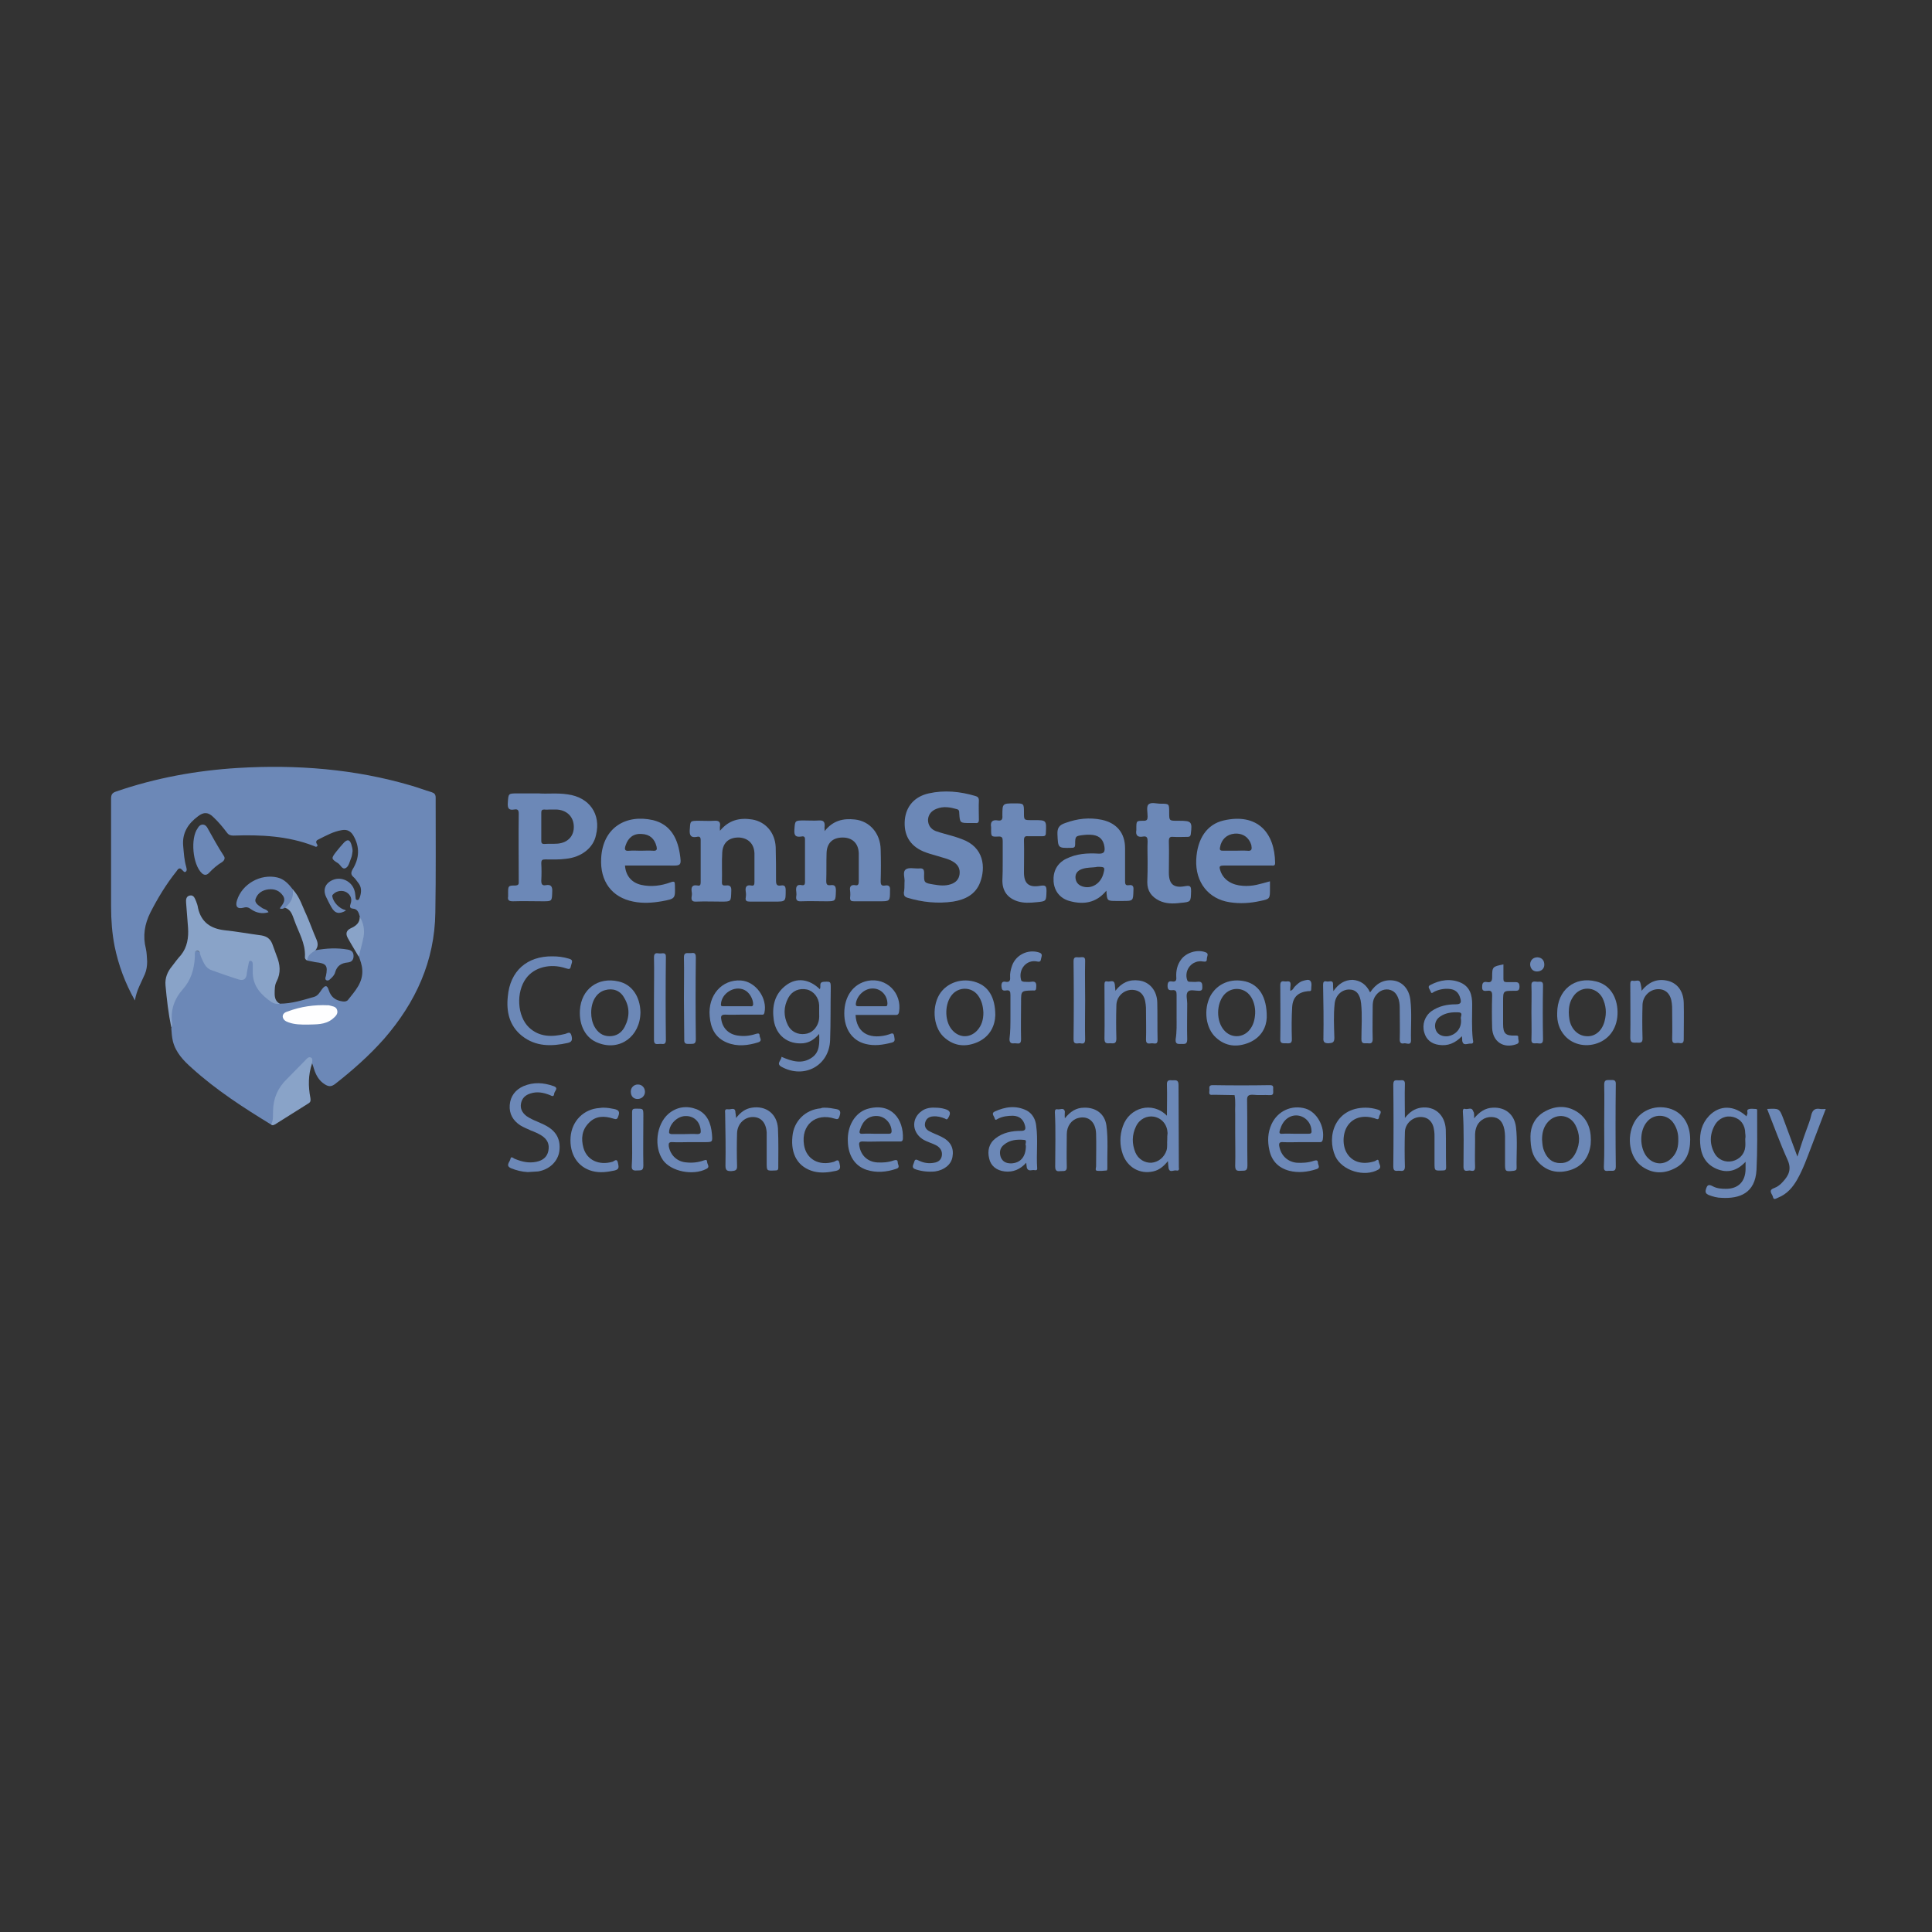 <?xml version="1.0" encoding="utf-8"?>
<!-- Generator: Adobe Illustrator 21.1.0, SVG Export Plug-In . SVG Version: 6.00 Build 0)  -->
<svg version="1.1" id="Layer_1" xmlns="http://www.w3.org/2000/svg" xmlns:xlink="http://www.w3.org/1999/xlink" x="0px" y="0px"
	 viewBox="0 0 600 600" style="enable-background:new 0 0 600 600;" xml:space="preserve">
<rect x="0" y="0" width="600" height="600" fill="#333333" stroke="none"/>
<style type="text/css">
	.st0{fill:#6C88B7;}
	.st1{fill:#89A3C8;}
	.st2{fill:#FEFEFF;}
</style>
<g>
	<path class="st0" d="M86.9,311.7c3.7,0,7.1-1.1,10.6-2.1c1.2-0.3,1.8-1.4,2.5-2.4c1-1.3,1.6-1.3,2.1,0.3c0.7,2.2,2.1,3.2,4.3,3.5
		c0.7,0.1,1.3,0,1.7-0.5c2.2-2.8,4.7-5.4,4.4-9.4c-0.1-1.5-0.6-2.8-1.1-4.2c-0.2-0.9-0.1-1.8,0.2-2.6c1.2-3.2,1.1-6.5,0.1-9.8
		c-0.3-1.1-0.7-2.2-2-2.3c-1.2-0.1-1.1-0.7-0.8-1.6c0.5-1.4,0-2.7-1.3-3.5c-1.2-0.7-3-0.5-4,0.5c-0.2,0.2-0.5,0.4-0.4,0.8
		c0.3,1.8,2.2,3.8,4,4.2c0.1,0,0.1,0.1,0.2,0.2c-2.1,1.2-3.4,0.9-4.5-1.1c-0.6-1-1.1-2.1-1.6-3.1c-1.1-2.3-0.3-4.3,2-5.3
		c2.7-1.2,6,0.4,6.8,3.3c0.2,0.6,0.2,1.2,0.3,1.8c0.1,0.4-0.1,1,0.5,1.1c0.6,0.1,0.7-0.5,0.9-1c0.5-1.6,0.5-3.1-0.6-4.4
		c-0.5-0.6-0.8-1.2-1.4-1.7c-0.8-0.7-0.9-1.3-0.3-2.4c2.1-3.4,2.3-6.9,0.3-10.4c-0.8-1.4-1.9-2.1-3.6-1.8c-2.6,0.4-4.9,1.7-7.3,2.9
		c-0.5,0.2-0.9,0.6-0.6,1.2c0.1,0.3,0.5,0.6,0.2,0.9c-0.4,0.4-0.7,0-1.1-0.1c-8-3.1-16.4-3.5-24.9-3.2c-0.9,0-1.5-0.2-2-0.9
		c-1.3-1.7-2.6-3.3-4.2-4.8c-1.6-1.6-3-1.7-4.8-0.3c-3.1,2.3-5,5.2-4.6,9.3c0.2,2.1,0.3,4.2,0.9,6.3c0.1,0.5,0.4,1.2-0.1,1.6
		c-0.5,0.4-0.8-0.3-1.2-0.6c-0.8-0.9-1.3-0.1-1.7,0.5c-3.2,4-5.8,8.3-8.1,12.8c-1.8,3.6-2.4,7.3-1.4,11.2c0.3,1.3,0.3,2.7,0.4,4
		c0,1.4-0.2,2.7-0.7,3.9c-1.1,2.6-2.6,5-3.1,8.2c-3.1-5.5-5.1-11-6.3-16.8c-0.8-4.1-1.1-8.2-1.1-12.3c0-11.2,0-22.4,0-33.6
		c0-1.3,0.4-1.8,1.6-2.2c12.2-4.2,24.8-6.5,37.7-7.3c18.3-1.1,36.4,0.3,54,5.5c2.1,0.6,4.1,1.4,6.2,2c0.9,0.3,1.3,0.7,1.3,1.7
		c0,11.9,0.1,23.8-0.1,35.7c-0.2,15.1-6.1,27.9-15.9,39.2c-4.6,5.2-9.8,9.8-15.3,14.1c-1,0.7-1.7,0.8-2.7,0.3
		c-1.5-0.8-2.5-2-3.2-3.5c-0.5-1-0.7-2.1-1.1-3.1c-0.9-1.6-1-1.6-2.2-0.4c-2.3,2.4-4.9,4.6-6.9,7.2c-1.6,2.1-2.4,4.5-2.5,7.1
		c0,1.3-0.4,2.6-0.4,4c0,0.4-0.1,0.9-0.7,1c-8.7-5.3-17.2-10.8-24.7-17.6c-2.6-2.3-5-4.8-5.9-8.3c-0.3-1.3-0.4-2.6-0.5-4
		c0.3-1,0-2-0.1-3c-0.3-2.7,0.4-5.1,1.9-7.3c0.4-0.6,0.8-1.1,1.2-1.6c2.5-2.9,3.6-6.2,3.8-10c0-0.4,0-0.9,0.2-1.3
		c0.4-1,1.2-1.2,1.9-0.3c0.6,0.7,0.9,1.6,1.3,2.5c0.5,1.5,1.5,2.4,3,2.9c2.4,0.8,4.9,1.7,7.3,2.4c1.7,0.5,2.3,0.1,2.7-1.7
		c0.2-0.9,0.2-1.9,0.5-2.8c0.2-0.5,0.5-1,1-1c0.7,0,0.9,0.5,1,1.1c0.1,0.6,0.1,1.1,0.1,1.7C78.4,305.3,82.3,310.6,86.9,311.7z"/>
	<path class="st0" d="M280.9,274c0.2-1.2-0.7-3.2,0.4-4c0.9-0.7,2.8-0.2,4.2-0.3c1.2-0.1,1.5,0.3,1.5,1.5c-0.1,3,0,3,3,3.5
		c1.8,0.3,3.5,0.5,5.3-0.1c1.5-0.5,2.5-1.5,2.7-3.1c0.2-1.6-0.4-2.8-1.7-3.7c-1.6-1.1-3.5-1.4-5.3-2c-1.4-0.4-2.9-0.8-4.3-1.4
		c-4.2-1.8-6.1-5.2-5.7-9.8c0.4-4.2,3-7.2,7.4-8.2c4.9-1.1,9.8-0.6,14.5,0.8c0.7,0.2,1.1,0.5,1.1,1.4c-0.1,2,0,4,0,6
		c0,0.8-0.3,1.1-1.1,1c-0.6,0-1.1,0-1.7,0c-3.1,0-3.1,0-3.3-3.1c0-0.5,0-1-0.7-1.2c-2.1-0.6-4.2-1-6.4-0.1c-1.5,0.6-2.5,1.7-2.6,3.4
		c0,1.7,0.9,2.9,2.4,3.5c1.7,0.6,3.4,1,5.1,1.5c1,0.3,2,0.6,3,1c7,2.5,7.4,8.9,5.7,13.4c-1.4,3.8-4.7,5.4-8.4,6
		c-4.8,0.7-9.6,0.2-14.2-1.2c-0.9-0.3-1.1-0.7-1.1-1.6C280.9,276.3,280.9,275.3,280.9,274z"/>
	<path class="st1" d="M86.9,311.7c-0.9,0.2-1.8,0-2.6-0.5c-3.2-2.2-5.7-4.9-5.8-9c0-0.9,0-1.8,0-2.7c0-0.4-0.1-1-0.6-1.1
		c-0.6-0.1-0.6,0.5-0.7,0.9c-0.2,1.1-0.5,2.3-0.6,3.4c-0.2,1.4-1.1,1.9-2.4,1.5c-2.9-0.9-5.7-1.9-8.5-2.9c-2-0.7-2.5-2.5-3.3-4.2
		c-0.3-0.7-0.3-2-1.3-1.8c-0.9,0.2-0.5,1.3-0.6,2.1c-0.2,3.6-1.2,7-3.7,9.8c-2.6,2.9-3.8,6.3-3.4,10.1c0.1,0.6,0.2,1.2-0.2,1.8
		c-0.9-4.3-1.4-8.7-1.8-13.1c-0.2-2.3,0.6-4.2,2-5.9c0.9-1.2,1.8-2.4,2.8-3.5c2-2.5,2.4-5.5,2.2-8.5c-0.2-2.6-0.4-5.1-0.6-7.7
		c-0.1-1,0-2.1,1.2-2.3c1.2-0.2,1.5,0.9,1.9,1.8c0.3,0.7,0.5,1.4,0.6,2.1c1,4.4,3.9,6.4,8.3,6.9c3.8,0.4,7.6,1.1,11.4,1.6
		c1.8,0.3,2.9,1.2,3.5,3c0.4,1.1,0.8,2.2,1.2,3.3c1.1,2.7,1.4,5.3,0,8c-0.6,1.1-0.6,2.5-0.6,3.8C85.3,310,85.7,311.1,86.9,311.7z"/>
	<path class="st0" d="M223.6,258c2.8-3.4,6.2-4.1,10-3.5c4.2,0.7,7.1,4.1,7.3,8.6c0.1,3.5,0.1,6.9,0.1,10.4c0,1.2,0.3,1.7,1.5,1.5
		c1.2-0.2,1.5,0.3,1.5,1.5c0,3.5,0,3.5-3.4,3.5c-2.6,0-5.1,0-7.7,0c-1,0-1.5-0.2-1.3-1.3c0.1-0.6,0.1-1.2,0-1.8
		c-0.2-1.3,0.1-2.2,1.7-1.9c0.9,0.2,1-0.3,1-1.1c0-3,0-5.9,0-8.9c-0.1-2.9-1.9-4.7-4.7-4.9c-3.1-0.1-5.1,1.5-5.3,4.6
		c-0.2,3.1,0,6.3-0.1,9.4c0,1,0.6,0.9,1.2,0.9c1.4-0.2,1.8,0.4,1.7,1.8c-0.1,3.2,0,3.2-3.1,3.2c-2.6,0-5.1-0.1-7.7,0
		c-1.3,0.1-1.7-0.4-1.5-1.6c0.1-0.5,0.1-1,0-1.5c-0.2-1.4,0.2-2.2,1.8-1.9c0.8,0.2,1-0.2,1-1c0-4.4,0-8.7,0-13.1c0-1-0.4-1.2-1.2-1
		c-1.7,0.3-2.3-0.3-2.2-2.1c0.2-2.9,0-2.9,2.9-2.9c1.6,0,3.1,0.1,4.7,0c1.4-0.1,2,0.3,1.8,1.7C223.5,256.9,223.6,257.2,223.6,258z"
		/>
	<path class="st0" d="M256.1,258.1c2.6-3.3,5.8-4,9.4-3.6c4.6,0.5,7.9,4.3,8,9.3c0.1,3.3,0.1,6.6,0,9.9c0,1.1,0.3,1.5,1.4,1.3
		c1.3-0.2,1.6,0.4,1.5,1.6c0,3.3,0,3.3-3.3,3.3c-2.6,0-5.3,0-7.9,0c-0.9,0-1.2-0.2-1.2-1.1c0.1-0.7,0.1-1.5,0-2.2
		c-0.2-1.3,0.3-1.9,1.6-1.7c0.9,0.2,1.1-0.3,1.1-1.2c0-2.9,0-5.8,0-8.7c-0.1-3.1-2-4.9-5-4.9c-3.1,0-4.9,1.7-5,4.8
		c-0.1,2.9,0,5.8-0.1,8.7c0,1.1,0.3,1.4,1.3,1.3c1.4-0.2,1.7,0.4,1.7,1.7c-0.1,3.3,0,3.3-3.2,3.3c-2.5,0-5-0.1-7.5,0
		c-1.4,0.1-1.8-0.4-1.6-1.7c0.1-0.4,0-0.8,0-1.2c-0.2-1.4,0-2.5,1.8-2.1c0.6,0.1,0.9-0.2,0.9-0.9c0-4.5,0-8.9,0-13.4
		c0-1-0.7-0.9-1.2-0.8c-1.6,0.2-2.2-0.2-2.1-2c0.2-3,0.1-3,3.1-3c1.5,0,3,0.1,4.5,0c1.4-0.1,1.9,0.4,1.8,1.8
		C256,256.9,256.1,257.3,256.1,258.1z"/>
	<path class="st0" d="M311.4,267.6c0-2.1,0-4.3,0-6.4c0-1-0.2-1.5-1.4-1.4c-2.2,0.1-2.2,0-2.2-2.2c0-0.2,0-0.5,0-0.7
		c-0.3-1.7,0.4-2.4,2.1-2.1c1.2,0.2,1.5-0.4,1.4-1.5c0-3.8,0-3.8,3.8-3.8c2.9,0,2.9,0,2.9,2.9c0,2.3,0,2.3,2.4,2.3
		c0.2,0,0.4,0,0.7,0c3.9,0,3.9,0,3.7,4c0,0.8-0.3,1-1.1,1c-1.5,0-2.9,0-4.4,0c-1-0.1-1.3,0.2-1.3,1.3c0.1,3.3,0,6.6,0,9.9
		c0,3.5,1.5,4.8,5,4.2c1.8-0.3,2,0.1,2,1.7c-0.1,3.1,0,3.1-3.2,3.4c-2,0.2-3.9,0.3-5.8-0.3c-3.1-1-4.7-3.2-4.7-6.4
		C311.4,271.6,311.4,269.6,311.4,267.6z"/>
	<path class="st0" d="M356.4,267.5c0-2.1-0.1-4.1,0-6.2c0-1.1-0.2-1.7-1.4-1.5c-1.6,0.3-2.4-0.3-2.1-2c0-0.2,0-0.3,0-0.5
		c0-2.4,0-2.4,2.3-2.4c1,0,1.2-0.4,1.2-1.3c0-1.3-0.4-3,0.2-3.7c0.8-0.9,2.5-0.3,3.9-0.3c2.6,0,2.6,0,2.6,2.7c0,2.6,0,2.6,2.6,2.6
		c0.2,0,0.3,0,0.5,0c3.9,0,4.1,0.3,3.6,4.2c-0.1,0.7-0.5,0.8-1,0.8c-1.5,0-2.9,0.1-4.4,0c-1.1-0.1-1.4,0.2-1.4,1.4
		c0.1,3.2,0,6.5,0,9.7c0,3.6,1.5,4.9,5.1,4.2c1.7-0.3,1.8,0.2,1.8,1.6c-0.1,3.3,0,3.3-3.3,3.6c-2.3,0.3-4.5,0.3-6.6-0.7
		c-2.4-1.2-3.7-3-3.7-5.7C356.4,271.7,356.4,269.6,356.4,267.5z"/>
	<path class="st0" d="M425.5,308.2c1.8-2.7,4.1-4.1,7.2-3.7c2.9,0.4,4.9,2.7,5.3,6c0.5,4.2,0.1,8.4,0.2,12.6c0,1.7-1.4,0.8-2.1,0.9
		c-0.8,0.2-1.4,0-1.4-1.1c0.1-3.1,0-6.1,0-9.2c0-1.1,0-2.1-0.3-3.2c-0.5-1.7-1.4-2.9-3.2-3.2c-1.8-0.2-3.3,0.7-4.3,2.4
		c-0.5,0.9-0.6,1.9-0.6,2.9c0,3.4-0.1,6.7,0,10.1c0,1.4-0.7,1.4-1.6,1.3c-0.9-0.1-1.9,0.4-1.9-1.3c0-3.7,0.3-7.4-0.1-11.1
		c-0.3-2.9-1.6-4.3-3.7-4.3c-2.2,0-4.2,1.7-4.5,4.3c-0.4,3.6-0.2,7.1-0.1,10.7c0,1.5-0.6,1.6-1.8,1.7c-1.3,0-1.7-0.4-1.6-1.7
		c0.1-5.5,0-11-0.1-16.4c0-0.9,0.2-1.3,1.1-1.1c0.8,0.2,2.1-0.7,2,1.1c0,0.5,0,1,0.1,1.9c1.6-2.3,3.5-3.5,6-3.5
		C422.5,304.5,424.3,305.7,425.5,308.2z"/>
	<path class="st0" d="M436.3,347.2c1.5-1.9,3-2.9,5-3.2c4.3-0.6,7.5,2.3,7.7,6.8c0.1,3.9,0,7.8,0.1,11.7c0,0.9-0.3,1-1.1,1
		c-2.5,0.1-2.5,0.1-2.5-2.3c0-2.7,0-5.5,0-8.2c0-0.6,0-1.2-0.1-1.8c-0.3-2.8-1.9-4.4-4.4-4.3c-2.5,0.1-4.7,2.2-4.7,4.8
		c-0.1,3.5-0.1,7,0,10.6c0,1.4-0.7,1.4-1.6,1.3c-0.9-0.1-2,0.5-2-1.3c0.1-8.5,0.1-17,0-25.5c0-1.8,1.1-1.2,2-1.3
		c1-0.1,1.7-0.1,1.6,1.3C436.2,340.1,436.3,343.4,436.3,347.2z"/>
	<path class="st0" d="M163.9,364c-1.8-0.1-3.5-0.5-5.2-1.2c-1.8-0.8-0.4-1.9-0.2-2.8c0.2-1.2,1-0.2,1.4-0.1c2.2,0.9,4.3,1.4,6.7,0.9
		c1.9-0.4,3.3-1.4,3.7-3.4c0.4-2.1-0.3-3.6-2.2-4.8c-1-0.6-2.1-1.1-3.2-1.5c-1.1-0.5-2.3-1-3.3-1.6c-2.3-1.5-3.5-3.6-3.3-6.3
		c0.2-2.8,1.8-4.8,4.3-5.9c3.1-1.3,6.2-1.1,9.3,0c1.8,0.6,0.2,1.6,0.2,2.4c-0.1,1-0.7,0.7-1.3,0.4c-2-0.8-4-1.2-6.1-0.5
		c-1.6,0.5-2.6,1.5-2.9,3.1c-0.3,1.6,0.4,2.9,1.7,3.9c1,0.7,2.1,1.2,3.3,1.7c0.8,0.4,1.7,0.7,2.4,1.1c3.6,1.8,5,4.5,4.5,8.2
		c-0.5,3.1-3,5.6-6.6,6.2C166.1,363.9,165,363.9,163.9,364z"/>
	<path class="st0" d="M171.6,297c1.7,0,3.3,0.2,5,0.7c1.7,0.4,0.9,1.3,0.7,2.3c-0.2,1.3-0.8,0.9-1.6,0.7c-4.8-1.6-9.8-0.3-12.3,3.1
		c-3.2,4.3-2.8,11.8,0.9,15.3c3.2,3,7.1,3,11.2,2c0.8-0.2,1.6-1,2,0.6c0.3,1.3,0.1,1.9-1.2,2.2c-5,1.1-9.9,1.2-14.2-2.2
		c-3.9-3.1-4.9-7.5-4.4-12.2C158.4,301.5,163.7,296.9,171.6,297z"/>
	<path class="st0" d="M509.8,307.7c2.1-2.6,4.6-3.8,7.7-3.2c3.3,0.6,5.3,3.2,5.4,6.9c0.1,3.8,0,7.6,0,11.4c0,1.4-0.8,1.2-1.6,1.1
		c-0.8-0.1-2,0.6-2-1.2c0.1-3,0-6,0-9.1c0-0.7,0-1.3-0.1-2c-0.3-2.9-1.9-4.5-4.4-4.4c-2.5,0.1-4.6,2.2-4.7,4.8
		c-0.1,3.5-0.1,6.9,0,10.4c0.1,1.7-0.9,1.4-1.9,1.4c-1,0-1.9,0.2-1.9-1.5c0.1-5.5,0-11.1,0-16.6c0-0.7,0.1-1.3,0.9-1.1
		c0.8,0.2,2-0.7,2.3,0.9C509.7,306.3,509.8,306.9,509.8,307.7z"/>
	<path class="st0" d="M346.4,307.7c1.9-2.5,4.3-3.6,7.3-3.2c3.3,0.4,5.6,3.1,5.7,6.8c0.1,3.9,0,7.8,0.1,11.7c0,1.5-1,1-1.7,1
		c-0.8,0-1.9,0.5-1.9-1.1c0.1-3,0-6,0-9c0-0.7,0-1.3-0.1-2c-0.3-3-1.8-4.5-4.4-4.5c-2.6,0.1-4.7,2.2-4.7,4.9
		c-0.1,3.4-0.1,6.8,0,10.2c0,1.4-0.5,1.6-1.6,1.5c-0.9-0.1-2.1,0.5-2.1-1.4c0.1-5.6,0-11.2,0-16.8c0-0.7,0.1-1.2,0.9-1
		c0.8,0.2,2-0.7,2.3,0.8C346.3,306.3,346.3,306.9,346.4,307.7z"/>
	<path class="st0" d="M228.6,347.2c1.4-1.8,2.9-2.9,4.9-3.2c4.4-0.7,7.8,1.9,8.1,6.4c0.2,4.1,0.1,8.1,0.1,12.2c0,0.8-0.3,0.9-1,0.9
		c-2.6,0.1-2.6,0.2-2.6-2.5c0-2.7,0-5.4,0-8c0-0.4,0-0.9,0-1.3c-0.2-3.1-1.8-4.8-4.3-4.8c-2.6,0-4.8,2.1-4.9,5
		c-0.1,3.3-0.1,6.7,0,10.1c0.1,1.5-0.6,1.6-1.8,1.7c-1.3,0-1.8-0.2-1.8-1.7c0.1-5.4,0-10.8-0.1-16.2c0-0.6-0.3-1.5,0.9-1.3
		c0.8,0.2,2.3-0.9,2.3,1.1C228.5,345.9,228.5,346.4,228.6,347.2z"/>
	<path class="st0" d="M548.8,344.4c3.8-0.2,3.8-0.2,5.1,3.2c1.4,3.8,2.8,7.6,4.3,11.6c0.9-2.8,1.8-5.6,2.8-8.3
		c0.5-1.5,1.2-3,1.5-4.6c0.4-1.6,1.2-2.2,2.8-1.9c0.5,0.1,1,0,1.7,0c-1.5,4-3,7.9-4.5,11.8c-1.3,3.4-2.5,6.8-4.3,10
		c-1.4,2.5-3.2,4.6-5.9,5.7c-0.6,0.2-1.5,1-1.7-0.2c-0.2-0.9-1.6-2,0.3-2.7c1.1-0.4,2-1.1,2.7-1.9c1.9-2,2.9-4,1.5-7
		C552.8,355,550.9,349.7,548.8,344.4z"/>
	<path class="st0" d="M330.7,347.3c1.7-2.1,3.5-3.3,6-3.3c3.6-0.1,6.4,1.9,6.9,5.5c0.6,4.4,0.2,8.9,0.3,13.4c0,0.2-0.1,0.6-0.2,0.6
		c-1,0.1-2,0.2-3,0.1c-0.7-0.1-0.3-0.9-0.3-1.4c0-3.4,0.1-6.7,0-10.1c-0.1-3.7-2.4-5.7-5.5-4.9c-2.1,0.5-3.6,2.5-3.6,5
		c0,3.4-0.1,6.7,0,10.1c0.1,1.7-1,1.3-1.9,1.4c-1,0.1-1.7,0.1-1.7-1.4c0-5.6,0.2-11.3-0.1-16.9c0-0.7,0.2-1,0.8-0.9
		c0.8,0.2,2-0.7,2.3,0.7C330.7,345.7,330.6,346.3,330.7,347.3z"/>
	<path class="st0" d="M457.8,347.3c1.7-2,3.4-3.2,5.8-3.3c3.9-0.2,6.7,2.1,7.2,6c0.5,4.2,0.1,8.5,0.2,12.7c0,0.6-0.2,0.8-0.9,0.9
		c-2.7,0.3-2.7,0.2-2.7-2.4c0-2.8,0-5.6,0-8.4c0-0.7-0.1-1.3-0.2-2c-0.5-2.5-1.7-3.8-3.9-3.9c-2.2-0.1-4.3,1.3-4.9,3.5
		c-0.4,1.2-0.3,2.4-0.3,3.7c0,2.8-0.1,5.6,0,8.4c0,1.5-1,1.1-1.7,1c-0.7,0-1.8,0.6-1.9-1c0-5.8,0.2-11.5-0.2-17.3
		c0-0.7,0.2-1,0.8-0.8c0.8,0.2,2-0.7,2.4,0.7C457.9,345.6,457.8,346.3,457.8,347.3z"/>
	<path class="st0" d="M383.6,351.6c0-1.8,0-3.7,0-5.5c-0.1-2,0.2-4-0.2-6c-1.9,0-3.9-0.1-5.8-0.1c-0.3,0-0.7,0-1,0
		c-1.4,0.2-1-0.8-1-1.5c0-0.7-0.3-1.5,1-1.5c5.9,0.1,11.8,0.1,17.8,0c1.4,0,0.9,0.9,1,1.6c0,0.8,0.2,1.6-1.1,1.5
		c-1.7-0.1-3.4,0.1-5-0.1c-1.6-0.1-2.1,0.3-2,1.9c0.1,6.7,0,13.4,0.1,20.1c0,1.9-1,1.5-2.1,1.6c-1.3,0.1-1.7-0.2-1.7-1.6
		C383.7,358.5,383.6,355,383.6,351.6z"/>
	<path class="st1" d="M84.2,349.2c0.8-1.4,0.5-2.9,0.6-4.3c0.1-3.9,1.5-7.1,4.3-9.8c1.9-1.9,3.7-3.8,5.6-5.7c0.5-0.5,1-1.3,1.8-1
		c0.8,0.3,0.4,1.3,0.4,1.9c-1.2,3.5-1.2,7.1-0.5,10.7c0.1,0.7,0.1,1.2-0.5,1.6c-3.5,2.2-7,4.4-10.5,6.6
		C85.1,349.3,84.7,349.7,84.2,349.2z"/>
	<path class="st0" d="M313.8,315.7c0-2.2,0-4.5,0-6.7c0-1.1-0.2-1.6-1.4-1.4c-1.2,0.2-1.3-0.4-1.4-1.4c0-1,0.3-1.5,1.3-1.3
		c1.1,0.2,1.5-0.3,1.4-1.4c-0.1-1.2,0.2-2.4,0.6-3.6c1.2-3.4,5-5.2,8.4-4.1c1.3,0.4,0.7,1.3,0.6,2c-0.1,0.7-0.3,1-1.2,0.8
		c-3.3-0.7-5.9,2.4-5,5.7c0.1,0.5,0.5,0.5,0.9,0.6c0.7,0,1.5,0.1,2.2,0c1.6-0.3,1.7,0.6,1.6,1.8c0,0.8-0.3,1-1,0.9
		c-0.1,0-0.1,0-0.2,0c-3.5,0.1-3.5,0.1-3.5,3.6c0,3.9-0.1,7.7,0,11.6c0,1.7-1,1.2-1.9,1.2c-0.9,0.1-1.7,0.1-1.7-1.3
		C313.8,320.4,313.8,318.1,313.8,315.7z"/>
	<path class="st0" d="M365.4,315.8c0-2.3,0-4.6,0-6.9c0-1-0.2-1.5-1.3-1.4c-1,0.1-1.5-0.1-1.5-1.3c0-1.1,0.3-1.6,1.4-1.4
		c1.2,0.2,1.4-0.4,1.3-1.4c-0.1-1.9,0.3-3.8,1.5-5.4c1.6-2.2,5-3.2,7.5-2.3c1.3,0.4,0.5,1.3,0.5,2.1c0,0.9-0.4,0.9-1.2,0.8
		c-3.3-0.6-6,2.6-4.9,5.8c0.2,0.5,0.5,0.5,0.9,0.5c0.7,0,1.5,0.1,2.2,0c1.5-0.2,1.6,0.5,1.6,1.7c0,0.8-0.2,1.1-1.1,1.1
		c-1.2,0-2.7-0.5-3.4,0.3c-0.7,0.8-0.2,2.4-0.2,3.6c0,3.7-0.1,7.5,0,11.2c0,1.6-0.8,1.4-1.8,1.4c-1,0-1.9,0.2-1.8-1.4
		C365.5,320.4,365.4,318.1,365.4,315.8z"/>
	<path class="st0" d="M187.4,344c1.2,0,2.3,0.2,3.3,0.4c1.4,0.3,1.9,0.8,1.3,2.3c-0.3,0.9-0.6,1-1.5,0.7c-2.8-0.9-5.5-0.9-7.6,1.3
		c-2.2,2.2-2.5,4.9-1.7,7.8c1.1,3.8,4.8,5.5,9,4.3c0.6-0.2,1.4-1.2,1.7,0.3c0.2,1.1,0.6,2-1,2.4c-2.3,0.5-4.6,0.8-6.9,0.2
		c-4.6-1.2-7.2-5.3-6.8-10.6c0.4-5,4.1-8.7,9-9C186.7,344,187.1,344,187.4,344z"/>
	<path class="st0" d="M290.4,344c1,0,2,0.1,3,0.4c1.8,0.5,2,1.3,1,2.9c-0.4,0.6-0.7,0.2-0.9,0.1c-1.2-0.5-2.4-0.8-3.7-0.7
		c-1.3,0.1-2.2,0.7-2.5,2c-0.3,1.3,0.4,2.2,1.5,2.7c1.1,0.6,2.3,1,3.5,1.6c2.9,1.4,4,3.5,3.5,6.3c-0.4,2.4-2.6,4.1-5.4,4.5
		c-2,0.2-4,0-5.9-0.6c-1.7-0.5-0.8-1.5-0.6-2.3c0.3-1.3,1-0.6,1.6-0.4c1.5,0.7,3,0.9,4.6,0.6c1.3-0.2,2.2-0.9,2.4-2.2
		c0.2-1.3-0.4-2.3-1.4-3c-1.5-0.9-3.2-1.2-4.7-2.2c-3.3-2.3-3.3-6.5-0.1-8.7C287.4,344.2,288.9,343.9,290.4,344z"/>
	<path class="st0" d="M466.9,299.5c0,1.6,0,3,0,4.5c0,0.7,0.2,1,0.9,1c0.8,0,1.6,0,2.3,0c1,0,1.8-0.1,1.8,1.4c0,1.4-0.7,1.3-1.7,1.3
		c-3.4,0-3.4,0-3.4,3.4c0,2.3,0,4.6,0,6.9c0,3,0.8,3.7,3.7,3.6c0.5,0,1.1-0.1,1,0.6c-0.1,0.7,0.7,1.7-0.6,2.1c-4,1.4-7.3-0.8-7.5-5
		c-0.1-3.4-0.1-6.7,0-10.1c0-1.1-0.2-1.7-1.5-1.5c-1,0.1-1.7,0.1-1.6-1.3c0-1.3,0.5-1.6,1.6-1.4c1.1,0.2,1.5-0.3,1.5-1.5
		C463.4,300.2,463.5,300.2,466.9,299.5z"/>
	<path class="st0" d="M424.1,344c1.3,0,2.5,0.2,3.8,0.6c1.7,0.5,0.5,1.5,0.4,2.2c-0.1,1.2-0.8,0.7-1.4,0.5c-3.2-1-6.2-0.4-8,1.8
		c-1.8,2.1-2.2,6-0.8,8.7c1.6,3,4.9,4.1,8.9,2.8c0.3-0.1,1.1-1,1.2,0.2c0.1,0.8,1,1.7-0.1,2.4c-4.3,2.5-11.3,0.4-13.4-4.1
		C411.9,352.9,414.6,344,424.1,344z"/>
	<path class="st0" d="M256,344c1.4,0,2.4,0.2,3.5,0.4c1.5,0.2,1.7,0.9,1.2,2.3c-0.3,0.9-0.6,1-1.5,0.7c-5.9-1.9-10.5,2-9.5,8.2
		c0.7,4.4,4.6,6.6,9.3,5.2c0.6-0.2,1.4-1.1,1.7,0.4c0.2,1.1,0.6,2-1,2.4c-2.3,0.5-4.6,0.8-7,0.2c-4.8-1.3-7.2-5.2-6.6-10.9
		c0.4-4.7,4-8.3,8.8-8.7C255.2,344,255.8,344,256,344z"/>
	<path class="st0" d="M498.2,349.4c0-4.2,0.1-8.4,0-12.6c0-1.7,1-1.3,1.9-1.4c1,0,1.8-0.1,1.7,1.4c-0.1,8.5-0.1,17,0,25.5
		c0,1.5-0.8,1.3-1.7,1.3c-0.9-0.1-2.1,0.6-2-1.3C498.3,358,498.2,353.7,498.2,349.4z"/>
	<path class="st0" d="M212.4,310c0-4.2,0.1-8.5,0-12.7c0-1.5,0.8-1.3,1.7-1.3c0.9,0.1,2-0.6,2,1.3c-0.1,8.5-0.1,17,0,25.5
		c0,1.7-1,1.3-1.9,1.4c-1,0-1.8,0.1-1.7-1.4C212.5,318.4,212.4,314.2,212.4,310z"/>
	<path class="st0" d="M203.1,310c0-4.3,0.1-8.5,0-12.7c0-1.5,0.8-1.3,1.7-1.2c0.8,0.1,2.1-0.6,2,1.2c-0.1,8.6-0.1,17.1,0,25.7
		c0,1.7-1.1,1.1-1.9,1.2c-0.8,0-1.8,0.4-1.8-1.2C203.1,318.6,203.1,314.3,203.1,310z"/>
	<path class="st0" d="M88.5,281.9c-0.5,0.3-1,0.5-1.6,0.2c0.8-1.2,2-2.3,1-3.9c-1.1-1.6-2.6-2.2-4.5-2c-1.9,0.2-3.4,1.2-4,2.9
		c-0.5,1.3,0.9,2.1,1.9,2.8c0.6,0.5,1.5,0.4,2.1,1.4c-2,0.6-3.8,0.2-5.4-0.9c-0.8-0.6-1.4-0.8-2.4-0.5c-1.9,0.5-2.6-0.4-2-2.3
		c1.6-5.1,7.3-8.3,12.5-7.1c2.2,0.5,3.6,2.1,4.9,3.8C91.9,278.7,91,280.7,88.5,281.9z"/>
	<path class="st0" d="M337,310.6c0,4.1-0.1,8.1,0,12.2c0,1.3-0.6,1.4-1.5,1.2c-0.8-0.1-2.1,0.6-2.1-1.2c0.1-8.1,0.1-16.2,0-24.3
		c0-1.7,1.1-1.1,1.9-1.2c0.8,0,1.8-0.4,1.7,1.2C336.9,302.6,337,306.6,337,310.6z"/>
	<path class="st0" d="M62.7,256.1c0.9-0.1,1.3,0.4,1.6,0.8c1.7,3,3.3,6,5.2,8.9c0.5,0.7,0.2,1.4-0.5,1.9c-1.5,0.9-2.9,2.1-4.1,3.4
		c-0.7,0.7-1.4,0.8-2.2,0.1c-2.9-2.7-3.6-10.9-1.3-14C61.7,256.6,62.2,256.2,62.7,256.1z"/>
	<path class="st0" d="M400.7,307.7c0.8-0.2,1-0.8,1.3-1.2c0.8-0.8,1.6-1.6,2.7-1.9c0.8-0.2,1.8-0.6,2.3,0.1c0.5,0.7,0.2,1.7,0.2,2.6
		c0,0.6-0.5,0.5-0.9,0.5c-3.1,0.3-4.8,1.8-5,4.9c-0.2,3.3-0.2,6.6-0.1,9.9c0.1,1.7-0.9,1.4-1.9,1.4c-1,0-1.8,0.1-1.7-1.4
		c0.1-5.5,0-11,0-16.6c0-1.1,0.4-1.4,1.4-1.2c0.8,0.1,1.9-0.5,1.8,1.1C400.7,306.6,400.7,307.1,400.7,307.7z"/>
	<path class="st1" d="M88.5,281.9c1.8-1.5,2.8-3.3,2.4-5.7c2.2,2.3,3,5.3,4.3,8c1.1,2.5,2,5.1,3.1,7.6c0.5,1.2,0.5,2.2-0.3,3.3
		c-0.6,1.3-2.1,1.9-2.6,3.2c-0.5-0.2-0.8-0.7-0.7-1.2c0.2-4.2-2-7.6-3.3-11.3C90.8,284.2,90.4,282.5,88.5,281.9z"/>
	<path class="st0" d="M475.6,314.3c0-2.7,0.1-5.5,0-8.2c-0.1-1.7,1.1-1.2,1.9-1.2c0.8,0,1.8-0.3,1.7,1.2c-0.1,5.6-0.1,11.2,0,16.7
		c0,1.7-1.1,1.2-1.9,1.2c-0.8,0-1.8,0.3-1.7-1.2C475.7,320,475.6,317.2,475.6,314.3z"/>
	<path class="st0" d="M196.3,353.8c0-2.8,0-5.6,0-8.4c0-0.9,0.3-1.1,1.1-1.1c2.4,0,2.4-0.1,2.4,2.3c0,5.1-0.1,10.3,0,15.4
		c0,1.8-1,1.4-2,1.5c-1.2,0.1-1.7-0.2-1.6-1.5C196.4,359.3,196.3,356.6,196.3,353.8z"/>
	<path class="st0" d="M95.4,298.3c0.1-1.7,1.4-2.4,2.6-3.2c3.3-0.6,6.6-0.8,10-0.2c1.1,0.2,1.8,0.7,1.8,2c0,1.3-0.7,1.9-1.8,2
		c-2,0.2-3.3,1-3.9,3c-0.2,0.9-0.9,1.6-1.7,2.3c-0.3,0.3-0.7,0.4-1.1,0.2c-0.3-0.2-0.3-0.6-0.2-0.9c0-0.1,0-0.2,0.1-0.3
		c0.7-3.4,0.2-4-3.3-4.4C97.1,298.6,96.3,298.5,95.4,298.3z"/>
	<path class="st1" d="M111.7,284.7c1.2,1.9,1.6,4.1,1.2,6.3c-0.4,2.1-1,4.1-1.5,6.1c-1.1-1.9-2.3-3.8-3.4-5.8
		c-0.7-1.3-0.5-2.3,0.9-3C110.5,287.6,111.8,286.6,111.7,284.7z"/>
	<path class="st0" d="M109.5,264.3c-0.1,0.8-0.2,1.6-0.5,2.3c-0.4,1-0.7,2.4-1.5,2.9c-1.2,0.8-1.7-0.9-2.5-1.4
		c-2.2-1.4-2.2-1.5-0.5-3.7c0.7-0.9,1.5-1.8,2.3-2.7c1.1-1.1,1.8-1,2.3,0.5C109.3,262.9,109.5,263.6,109.5,264.3z"/>
	<path class="st0" d="M479.6,299.6c0,1.3-1,2.1-2.3,2.1c-1.3,0-2.1-1-2.1-2.3c0.1-1.3,1-2.1,2.3-2.1
		C478.9,297.4,479.6,298.3,479.6,299.6z"/>
	<path class="st0" d="M200.3,339.1c0,1.2-1,2.2-2.3,2.2c-1.3,0-2.1-0.9-2.1-2.3c0-1.3,1-2.2,2.2-2.2
		C199.4,336.8,200.3,337.8,200.3,339.1z"/>
	<path class="st2" d="M95.5,318.2c-2,0-4,0-5.9-0.7c-0.9-0.3-1.7-0.8-1.8-1.8c0-1,0.9-1.4,1.6-1.6c4-1.5,8.2-2.1,12.5-1.9
		c0.1,0,0.1,0,0.2,0c1,0.3,2.3,0.3,2.6,1.5c0.4,1.3-0.7,2.1-1.5,2.8C100.9,318.3,98.2,318.1,95.5,318.2z"/>
	<path class="st0" d="M176.3,246.7c-3.2-0.5-6.4-0.1-9-0.3c-2.5,0-4.6,0-6.6,0c-2.9,0-2.8,0-3,3c-0.1,1.6,0.3,2.3,2,2
		c1.1-0.2,1.4,0.2,1.4,1.3c-0.1,7,0,14,0,21c0,0.7,0.1,1.2-1,1.3c-2.3,0-2.3,0.1-2.3,2.4c0,0.3,0,0.7,0,1c-0.2,1.1,0.2,1.5,1.5,1.5
		c3.1-0.1,6.2,0,9.2,0c3,0,2.9,0,3-3c0.1-1.6-0.4-2.3-2-2c-1.1,0.2-1.4-0.3-1.4-1.4c0.1-1.8,0.1-3.6,0-5.4c0-1,0.3-1.2,1.2-1.2
		c2.2,0,4.4,0.1,6.5-0.2c4.8-0.5,8.5-3.4,9.3-7.4C186.7,252.8,183,247.6,176.3,246.7z M173.2,262c-1.4,0.1-2.8,0-4.2,0.1
		c-0.8,0-0.9-0.4-0.9-1c0-2.9,0-5.8,0-8.7c0-0.7,0.2-1,0.9-1c0.7,0.1,1.3,0,2,0c0.6,0,1.1,0,1.7,0c3.2,0.1,5.4,2.1,5.5,5.2
		C178.3,259.6,176.4,261.7,173.2,262z"/>
	<path class="st0" d="M350.6,274.9c-1.2,0.2-1.2-0.5-1.2-1.4c0-3.4,0-6.7,0-10.1c0-4.7-2.6-7.8-7.2-8.8c-3.9-0.8-7.6-0.4-11.4,1
		c-1.8,0.6-2.5,1.5-2.4,3.5c0.2,4.3,0.1,4.3,4.4,4.2c0.9,0,1.1-0.3,1.1-1.1c0-2.6,0.1-2.6,2.8-2.9c0.9-0.1,1.8-0.1,2.7,0
		c2.2,0.3,3.3,1.6,3.6,3.7c0.2,1.5-0.1,2.2-1.9,2.1c-3.4-0.2-6.8,0-10,1.6c-2.8,1.4-4.1,3.9-3.9,7c0.2,3,2,5.3,4.9,6.1
		c4.3,1.2,8.3,0.7,11.5-3.2c0.2,3.2,0.2,3.2,3.2,3.2c0.6,0,1.2,0,1.8,0c3.4,0,3.3,0,3.4-3.4C352.1,275.3,351.8,274.7,350.6,274.9z
		 M342.7,271.2c-0.8,3.2-3.7,5-6.5,4.1c-1.3-0.4-2.1-1.3-2.2-2.7c-0.1-1.4,0.8-2.3,2-2.7c1.6-0.6,3.4-0.4,4.8-0.7
		C343.1,269.2,343.2,269.3,342.7,271.2z"/>
	<path class="st0" d="M211.1,265c-0.8-4.9-3-9-8.3-10.3c-8.4-1.9-15.6,2.3-16.1,11.8c-0.4,7.2,3.3,12.2,10,13.5
		c2.9,0.6,5.9,0.4,8.8-0.1c4.3-0.8,4.2-0.8,4.1-5c0-1.1-0.2-1.3-1.3-0.9c-3,1.1-6.1,1.5-9.2,0.8c-3-0.7-4.8-2.9-5-6
		c4.5,0,9,0,13.6,0C211.6,268.9,211.7,268.9,211.1,265z M202.8,264.2c-1.3-0.1-2.6,0-3.8,0c-1.2,0-2.4-0.1-3.5,0
		c-1.6,0.2-1.6-0.5-1.2-1.7c0.8-2.4,2.5-3.7,5-3.5c2.5,0.1,4,1.5,4.6,3.9C204.1,263.8,204,264.3,202.8,264.2z"/>
	<path class="st0" d="M380,254.8c-5.2,1.2-8.2,5.7-8.5,12.2c-0.3,7,3.8,12.2,10.4,13.2c3.2,0.5,6.4,0.3,9.5-0.4c3-0.6,3-0.7,3-3.8
		c0-0.7,0-1.4,0-2.3c-1.5,0.4-2.8,0.8-4.2,1.1c-1.4,0.3-2.8,0.4-4.2,0.3c-3.4-0.2-5.9-1.8-6.9-4.4c-0.6-1.7-0.5-1.9,1.3-1.9
		c4.8,0,9.6,0,14.4,0c0.6,0,1.2,0.2,1.2-0.8C395.9,258.6,390.5,252.4,380,254.8z M387.3,264.2c-1.2-0.1-2.5,0-3.7,0
		c-1.3,0-2.6,0-3.8,0c-0.8,0-1.1-0.2-0.9-1.1c0.4-2.4,2.1-4,4.5-4.2c2.6-0.2,4.5,1.2,5.2,3.5C388.8,263.6,388.9,264.4,387.3,264.2z"
		/>
	<path class="st0" d="M255.9,304.9c-1.8,0.1-0.8,1.5-1.3,2.3c-3.3-3.2-7.2-3.7-10.5-1.2c-3.6,2.7-4.4,6.6-3.8,10.8
		c0.7,4.7,4.3,7.6,9.1,7.2c2-0.2,3.5-1.2,5-2.9c0.1,2.9,0.2,5.6-2.2,7.3c-3.1,2.2-6.3,1.2-9.5-0.2c0,1.1-1.8,2.1,0,3.1
		c7.1,3.9,14.9-0.4,15.1-8.4c0.2-5.3,0.1-10.6,0.2-15.9C258,304.8,258,304.8,255.9,304.9z M254.4,314.4c0,0.8,0.1,1.9-0.2,2.9
		c-0.6,2.1-2.2,3.6-4.2,3.8c-2.2,0.3-4.3-0.7-5.3-2.7c-1.4-2.8-1.4-5.7,0.1-8.5c1.2-2.2,3.4-3.1,5.8-2.6c2.1,0.5,3.7,2.5,3.8,4.9
		C254.4,313,254.4,313.6,254.4,314.4z"/>
	<path class="st0" d="M545.3,344.4c-0.8,0-1.6-0.2-2.3,0.1c-0.7,0.2-0.1,1.1-0.4,1.6c-0.1,0.2-0.2,0.4-0.2,0.6
		c-3.8-3.5-8.3-3.6-11.6-0.2c-2.3,2.4-3,5.3-2.8,8.5c0.2,3.6,1.6,6.5,5.1,8c3.3,1.4,6.3,0.7,9-2.2c0,1,0,1.7,0,2.4
		c-0.1,3.8-2.3,6-6.1,6c-1.4,0-2.8-0.1-4.1-0.8c-1.3-0.7-1.7-0.4-2.1,0.9c-0.3,1,0,1.4,0.8,1.8c1.3,0.5,2.7,0.9,4.1,0.9
		c5.5,0.3,10.4-1.4,10.8-8.7c0.3-6,0.2-12,0.2-17.9C545.7,344.8,545.8,344.4,545.3,344.4z M542,353.7c0,0.8,0.1,1.7,0,2.5
		c-0.2,2.2-1.8,3.9-4,4.4c-2.1,0.5-4.3-0.4-5.4-2.2c-1.7-2.9-1.7-6-0.1-8.9c1.2-2.2,3.5-3.2,5.8-2.6c2.3,0.6,3.7,2.5,3.7,5.1
		C542.1,352.6,542.1,353.2,542,353.7C542.1,353.7,542.1,353.7,542,353.7z"/>
	<path class="st0" d="M366.1,362.5c0-8.5-0.1-17.1-0.1-25.6c0-1.7-1-1.4-1.9-1.4c-1-0.1-1.8-0.1-1.7,1.4c0.1,3.2,0,6.3,0,9.6
		c-4.5-4.6-11.7-2.6-13.7,3.3c-1,2.9-1,5.8,0,8.7c1.5,4.1,5.3,6.2,9.4,5.3c1.9-0.4,3.3-1.6,4.6-3.2c0.1,0.8,0.1,1.5,0.2,2.1
		c0.3,1.7,1.6,0.6,2.4,0.8C366.2,363.7,366.2,363.1,366.1,362.5z M362.5,353.9c-0.1,1,0.1,2.2-0.2,3.3c-0.7,2.2-2.5,3.7-4.7,3.9
		c-2.1,0.1-4.1-1.1-5-3.2c-1.1-2.7-1.1-5.4,0.2-8.1c1.1-2.3,3.4-3.4,5.6-3c2.5,0.5,4.1,2.5,4.2,5.1
		C362.5,352.5,362.5,353.2,362.5,353.9z"/>
	<path class="st0" d="M490.1,345.5c-3.2-2.2-6.7-2.2-10-0.5c-3.6,1.8-4.8,5.1-4.8,7.9c0,3.7,0.6,6.2,2.6,8.2
		c2.7,2.8,6.1,3.4,9.7,2.3c3.9-1.2,5.9-4.1,6.4-8C494.3,351.6,493.5,347.9,490.1,345.5z M489.4,357.9c-1,2.1-2.6,3.4-4.9,3.3
		c-2.5,0-4-1.5-4.9-3.6c-0.5-1.1-0.6-2.2-0.7-3.7c0-1.7,0.3-3.6,1.6-5.2c2.4-3,6.8-2.8,8.7,0.6C490.7,352.1,490.8,355,489.4,357.9z"
		/>
	<path class="st0" d="M519.2,344.5c-4.6-1.7-9.6,0.1-11.7,4.1c-2.5,4.7-1.4,11,2.5,13.7c3.2,2.2,6.6,2.3,10,0.6
		c3.7-1.8,4.9-5.1,4.9-9C524.9,349.3,522.8,345.9,519.2,344.5z M519.2,359.6c-2.3,2.4-5.7,2.2-7.8-0.4c-2.2-2.8-2.3-7.9,0-10.7
		c2.2-2.8,6.5-2.6,8.4,0.4c1,1.5,1.4,3.2,1.4,4.6C521.3,356.1,520.8,358,519.2,359.6z"/>
	<path class="st0" d="M303.3,305.1c-4.4-1.6-9.3,0-11.6,3.8c-2.5,4.3-1.7,10.7,1.8,13.5c3.1,2.6,6.6,2.8,10.2,1.2
		c3.9-1.8,5.3-5.2,5.4-8.3C309.1,309.8,307,306.4,303.3,305.1z M303.4,320.1c-2.4,2.5-5.9,2.2-8-0.6c-2.1-2.8-2-7.8,0.2-10.5
		c2.1-2.6,6.1-2.6,8.1,0.1c1.2,1.6,1.6,3.4,1.7,5.4C305.4,316.6,304.9,318.5,303.4,320.1z"/>
	<path class="st0" d="M192.1,304.8c-6.4-1.5-11.6,2.4-12,8.9c-0.3,4.8,1.8,8.8,5.7,10.2c6.7,2.6,13-2,13.1-9.5
		C198.8,309.4,196.2,305.7,192.1,304.8z M194,318.9c-1,1.9-2.6,2.9-4.7,2.9c-2.2,0-3.7-1.2-4.7-3c-0.7-1.3-1-2.8-1-4.3
		c0-3.6,1.7-6.3,4.3-7c2.4-0.7,4.7,0.1,5.9,2.3C195.6,312.7,195.6,315.8,194,318.9z"/>
	<path class="st0" d="M502.3,313.3c-0.4-4.4-2.8-7.6-6.6-8.5c-6.7-1.7-12.1,2.7-12.1,9.8c-0.1,2.7,0.6,5.1,2.4,7.1
		c2.6,2.9,7,3.7,10.8,2C500.6,322,502.7,318.1,502.3,313.3z M498.3,317.2c-0.8,3-3,4.8-5.6,4.6c-2.6-0.1-4.8-2.2-5.3-5.2
		c-0.1-0.7-0.2-1.4-0.2-2.2c0-1.7,0.3-3.3,1.3-4.8c2.2-3.5,7-3.4,9.1,0.2C498.8,312.2,499,314.6,498.3,317.2z"/>
	<path class="st0" d="M386.8,304.8c-4.6-1.1-8.8,0.7-10.9,4.5c-2.2,4.2-1.5,10.1,1.8,13c3,2.7,6.5,3,10.2,1.5c4-1.7,5.4-5,5.5-7.8
		C393.5,309.5,390.9,305.8,386.8,304.8z M388.1,319.8c-2.1,2.6-5.8,2.7-8,0.1c-2.4-2.8-2.4-8,0-10.9c2.2-2.6,6.2-2.5,8.2,0.3
		c1,1.3,1.6,3.5,1.5,5.4C389.7,316.6,389.3,318.3,388.1,319.8z"/>
	<path class="st0" d="M269.5,304.6c-4.5,0.9-7.3,4.8-7.3,10.1c0,4.9,2.5,8.5,6.6,9.5c2.7,0.7,5.4,0.3,8.1-0.4c1.3-0.3,0.9-1.1,0.8-2
		c-0.2-1.3-0.9-0.8-1.5-0.6c-0.3,0.1-0.6,0.2-1,0.3c-5.6,1.3-9.2-1-9.5-6.3c4,0,8,0,12.1,0c0.7,0,1.2,0.1,1.4-0.9
		C280.2,308.4,275.3,303.5,269.5,304.6z M274.8,312.5c-1.3,0-2.7,0-4,0c-1.4,0-2.8,0-4.2,0c-0.7,0-0.9-0.2-0.8-0.9
		c0.4-2.6,2.9-4.8,5.5-4.6c2.4,0.1,4.3,2.2,4.3,4.7C275.6,312.5,275.3,312.5,274.8,312.5z"/>
	<path class="st0" d="M208.9,354.7c1.7,0.1,3.5,0,5.2,0c1.6,0,3.1,0,4.7,0c2.5,0,2.5,0,2.3-2.5c-0.3-3.3-1.4-6.3-4.7-7.7
		c-3.1-1.2-6.2-0.8-8.8,1.4c-3.8,3.3-4.6,10.3-1.7,14.4c2.5,3.5,9.3,4.9,13.5,2.7c1.2-0.6,0.2-1.4,0.2-2.2c-0.1-0.9-0.6-0.5-1.1-0.4
		c-1.7,0.6-3.5,0.8-5.3,0.6c-2.9-0.2-5-2.2-5.5-5C207.6,355.1,207.7,354.6,208.9,354.7z M207.8,351.4c0.2-2.4,2.5-4.7,5-4.8
		c2.6-0.1,4.5,1.6,4.8,4.3c0.1,0.9,0,1.3-1.1,1.3c-1.3-0.1-2.6,0-3.8,0c-1.4,0-2.8,0-4.2,0C208,352.1,207.7,352,207.8,351.4z"/>
	<path class="st0" d="M230.1,304.5c-5.9-0.4-10.3,4.6-9.7,11.1c0.3,3.7,1.7,6.7,5.4,8.2c3.2,1.3,6.5,0.9,9.7-0.1
		c1.4-0.5,0.4-1.4,0.4-2.1c0-0.8-0.5-0.7-1.2-0.5c-1.8,0.6-3.7,0.8-5.6,0.5c-2.8-0.4-4.7-2.3-5.1-5c-0.2-1,0-1.5,1.2-1.5
		c1.8,0.1,3.6,0,5.4,0c1.9,0,3.8,0,5.7,0c0.5,0,0.9,0.2,1.1-0.6C238.4,310,234.7,304.8,230.1,304.5z M232.9,312.5
		c-1.4,0-2.8,0-4.2,0c-1.3,0-2.7,0-4,0c-0.4,0-0.9,0.1-0.8-0.7c0.2-3.3,4.1-5.8,7.2-4.4c1.6,0.7,2.8,2.8,2.8,4.5
		C233.8,312.7,233.3,312.5,232.9,312.5z"/>
	<path class="st0" d="M269.3,344.4c-3.8,1.2-6.2,5.3-6,10c0.1,4.5,2.2,7.7,5.8,8.9c3.1,1,6.2,0.7,9.2-0.3c1.4-0.4,0.5-1.3,0.5-2
		c0-0.9-0.6-0.8-1.3-0.6c-1.7,0.6-3.4,0.7-5.1,0.6c-2.9-0.2-5-2.1-5.5-5c-0.2-0.9-0.2-1.6,1.2-1.5c1.8,0.1,3.6,0,5.4,0
		c1.9,0,3.8,0,5.7,0c0.6,0,1.1,0.1,1.2-0.8C280.7,347.6,276.8,342.2,269.3,344.4z M275.9,352.1c-1.3,0-2.7,0-4,0
		c-1.3,0-2.6-0.1-3.9,0c-1.2,0.1-1.2-0.4-0.9-1.3c0.9-2.9,2.8-4.4,5.5-4.2c2.4,0.2,4.3,2.4,4.3,4.8
		C276.8,352.1,276.4,352.1,275.9,352.1z"/>
	<path class="st0" d="M405.5,344.3c-4.3-1.3-8.7,0.7-10.6,4.8c-1.2,2.6-1.3,5.3-0.7,8c0.7,3.4,2.8,5.6,6.2,6.5
		c2.8,0.7,5.6,0.4,8.4-0.5c1.4-0.4,0.5-1.3,0.5-2c0-0.9-0.6-0.8-1.3-0.6c-1.7,0.6-3.5,0.7-5.3,0.6c-2.9-0.3-4.9-2.3-5.4-5.1
		c-0.2-1,0.1-1.4,1.2-1.3c1.8,0.1,3.6,0,5.4,0c1.9,0,3.8,0,5.7,0c0.6,0,1,0.1,1.2-0.8C411.5,349.9,409,345.4,405.5,344.3z
		 M406.4,352.1c-1.4,0-2.8,0-4.2,0c-1.3,0-2.6-0.1-3.9,0c-1,0.1-1.1-0.3-0.8-1.2c0.5-1.6,1.2-2.9,2.6-3.8c3.1-1.9,7,0.3,7.2,4
		C407.4,351.9,407.1,352.1,406.4,352.1z"/>
	<path class="st0" d="M321.8,349.6c-0.2-1.9-1.1-3.7-2.9-4.7c-3.4-1.7-6.7-1.2-10,0.3c-1.2,0.6-0.1,1.5,0,2.1
		c0.2,0.9,0.8,0.2,1.1,0.1c1.4-0.7,3-0.9,4.6-0.9c2,0.1,3.2,1.1,3.7,3c0.3,1.1,0.2,1.7-1.2,1.7c-2.8,0-5.6,0.5-7.9,2.3
		c-2.1,1.6-2.6,3.9-2,6.3c0.5,2.3,2.3,3.7,4.8,4c2.6,0.3,4.8-0.6,6.7-2.7c0.1,0.7,0.1,1.1,0.2,1.6c0.5,1.3,1.6,0.5,2.4,0.7
		c0.5,0.1,0.9,0,0.8-0.7C321.8,358.4,322.4,354,321.8,349.6z M318.6,355.8c0,3.5-1.7,5.4-4.6,5.5c-1.5,0-2.6-0.5-3.2-1.9
		c-0.5-1.5-0.3-2.9,1-3.9c1.8-1.5,4-1.7,6.2-1.5C319.2,354,318.2,355.3,318.6,355.8z"/>
	<path class="st0" d="M457.4,322.8c-0.4-3.6-0.2-7.3-0.2-10.9c0-2.9-0.7-5.4-3.5-6.7c-3.2-1.4-6.5-0.9-9.5,0.7
		c-1.1,0.5-0.1,1.4,0.1,2c0.2,0.9,0.7,0.3,1.1,0.1c1.4-0.7,3-1,4.5-0.9c2,0.1,3.1,1.1,3.6,2.9c0.4,1.3,0.2,1.9-1.4,1.9
		c-2.6,0-5.2,0.5-7.5,2.1c-2.1,1.5-3,4.1-2.3,6.6c0.6,2.3,2.3,3.6,4.6,3.9c2.7,0.4,5-0.5,7.1-2.7c0.1,0.6,0.1,1,0.1,1.4
		c0.3,1.8,1.7,0.8,2.6,0.9C457.8,324.2,457.5,323.3,457.4,322.8z M453.7,316.4c0.4,3.3-2,5.1-4,5.4c-1.6,0.2-3.1-0.4-3.7-1.7
		c-0.7-1.5-0.3-3.3,1.1-4.3c1.8-1.3,3.8-1.5,5.9-1.4C454.6,314.5,453.4,315.9,453.7,316.4z"/>
</g>
</svg>
